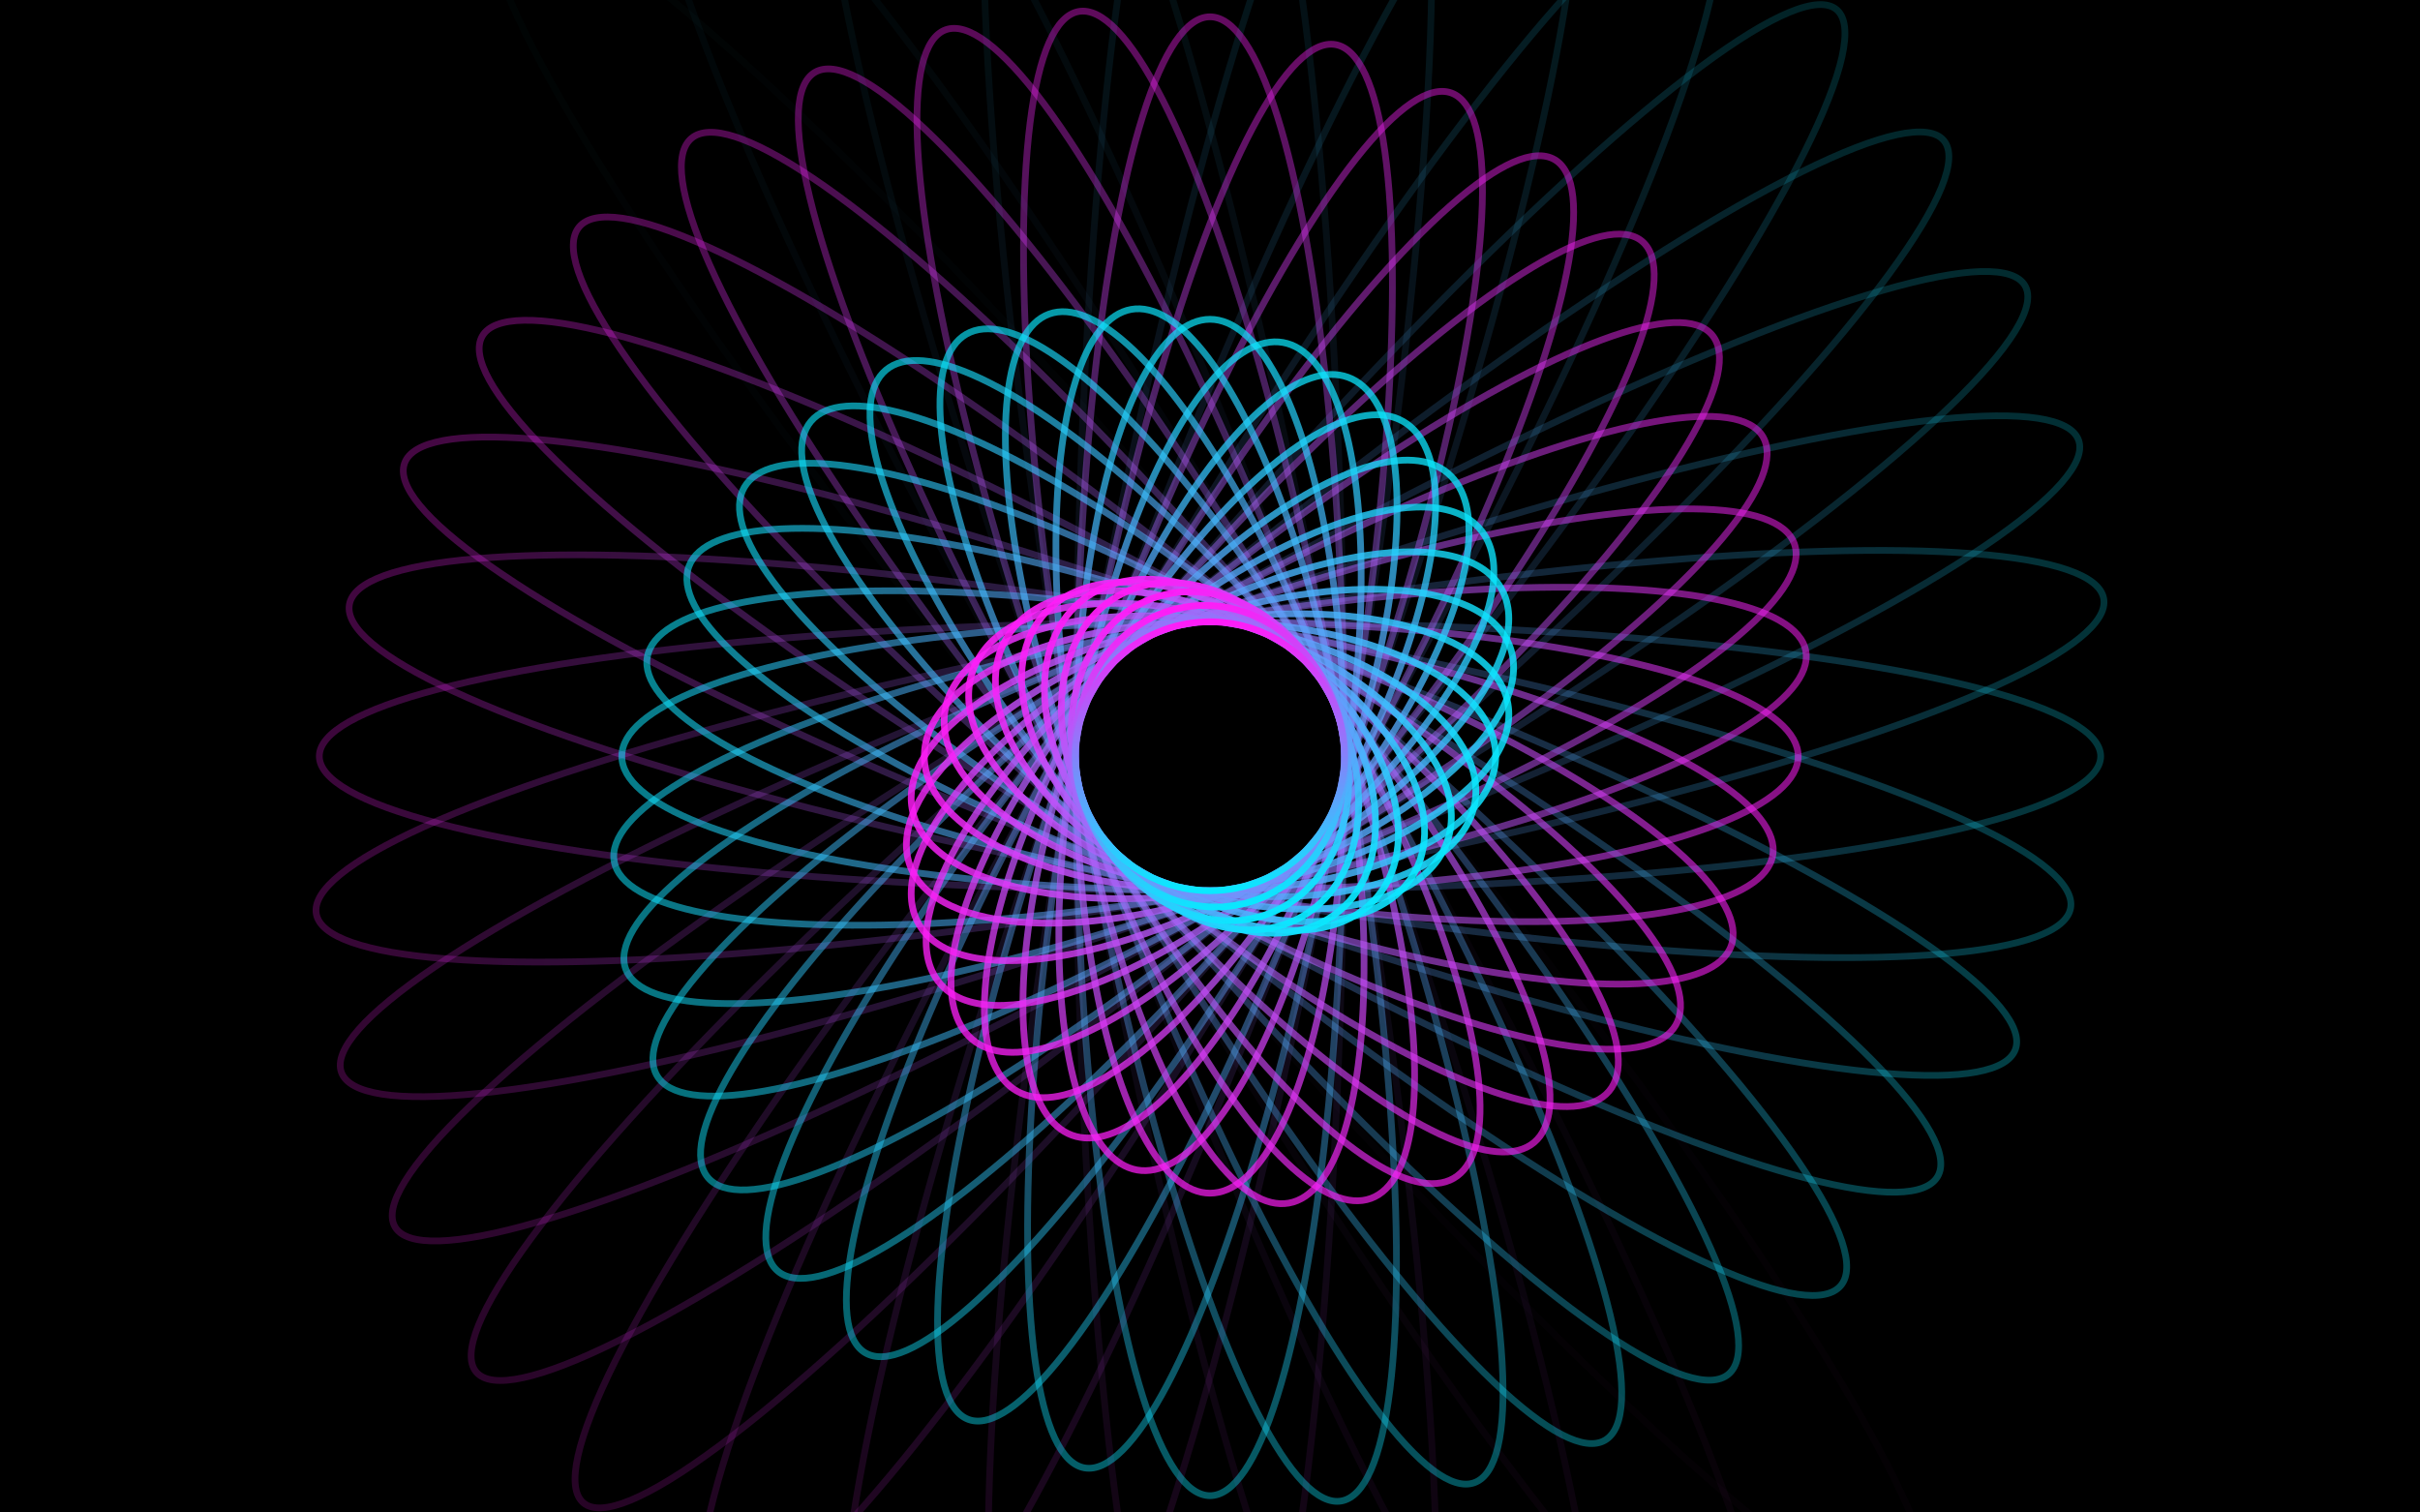 <svg width="1440" height="900" viewBox="0 0 1440 900" fill="none" xmlns="http://www.w3.org/2000/svg">
<g clip-path="url(#clip0_12_12132)">
<rect width="1440" height="900" fill="black"/>
<ellipse opacity="0.017" cx="720.001" cy="449.999" rx="80" ry="660" transform="rotate(140 720.001 449.999)" stroke="url(#paint0_linear_12_12132)" stroke-width="4"/>
<ellipse opacity="0.034" cx="720.002" cy="449.999" rx="80" ry="650" transform="rotate(150 720.002 449.999)" stroke="url(#paint1_linear_12_12132)" stroke-width="4"/>
<ellipse opacity="0.051" cx="720.001" cy="449.998" rx="80" ry="640" transform="rotate(160 720.001 449.998)" stroke="url(#paint2_linear_12_12132)" stroke-width="4"/>
<ellipse opacity="0.068" cx="720.001" cy="449.999" rx="80" ry="630" transform="rotate(170 720.001 449.999)" stroke="url(#paint3_linear_12_12132)" stroke-width="4"/>
<ellipse opacity="0.085" cx="720.001" cy="449.999" rx="80" ry="620" transform="rotate(-180 720.001 449.999)" stroke="url(#paint4_linear_12_12132)" stroke-width="4"/>
<ellipse opacity="0.102" cx="720.001" cy="449.998" rx="80" ry="610" transform="rotate(-170 720.001 449.998)" stroke="url(#paint5_linear_12_12132)" stroke-width="4"/>
<ellipse opacity="0.119" cx="720.001" cy="449.998" rx="80" ry="600" transform="rotate(-160 720.001 449.998)" stroke="url(#paint6_linear_12_12132)" stroke-width="4"/>
<ellipse opacity="0.136" cx="720.001" cy="449.998" rx="80" ry="590" transform="rotate(-150 720.001 449.998)" stroke="url(#paint7_linear_12_12132)" stroke-width="4"/>
<ellipse opacity="0.153" cx="720.001" cy="449.999" rx="80" ry="580" transform="rotate(-140 720.001 449.999)" stroke="url(#paint8_linear_12_12132)" stroke-width="4"/>
<ellipse opacity="0.169" cx="720.001" cy="449.998" rx="80" ry="570" transform="rotate(-130 720.001 449.998)" stroke="url(#paint9_linear_12_12132)" stroke-width="4"/>
<ellipse opacity="0.186" cx="720.001" cy="449.998" rx="80" ry="560" transform="rotate(-120 720.001 449.998)" stroke="url(#paint10_linear_12_12132)" stroke-width="4"/>
<ellipse opacity="0.203" cx="720.002" cy="449.998" rx="80" ry="550" transform="rotate(-110 720.002 449.998)" stroke="url(#paint11_linear_12_12132)" stroke-width="4"/>
<ellipse opacity="0.22" cx="720.001" cy="449.999" rx="80" ry="540" transform="rotate(-100 720.001 449.999)" stroke="url(#paint12_linear_12_12132)" stroke-width="4"/>
<ellipse opacity="0.237" cx="720.001" cy="449.999" rx="80" ry="530" transform="rotate(-90 720.001 449.999)" stroke="url(#paint13_linear_12_12132)" stroke-width="4"/>
<ellipse opacity="0.254" cx="720.001" cy="449.999" rx="80" ry="520" transform="rotate(-80 720.001 449.999)" stroke="url(#paint14_linear_12_12132)" stroke-width="4"/>
<ellipse opacity="0.271" cx="720" cy="449.998" rx="80" ry="510" transform="rotate(-70 720 449.998)" stroke="url(#paint15_linear_12_12132)" stroke-width="4"/>
<ellipse opacity="0.288" cx="720.001" cy="449.998" rx="80" ry="500" transform="rotate(-60 720.001 449.998)" stroke="url(#paint16_linear_12_12132)" stroke-width="4"/>
<ellipse opacity="0.305" cx="720.001" cy="449.998" rx="80" ry="490" transform="rotate(-50 720.001 449.998)" stroke="url(#paint17_linear_12_12132)" stroke-width="4"/>
<ellipse opacity="0.322" cx="720" cy="449.998" rx="80" ry="480" transform="rotate(-40 720 449.998)" stroke="url(#paint18_linear_12_12132)" stroke-width="4"/>
<ellipse opacity="0.339" cx="720.001" cy="449.998" rx="80" ry="470" transform="rotate(-30 720.001 449.998)" stroke="url(#paint19_linear_12_12132)" stroke-width="4"/>
<ellipse opacity="0.356" cx="720.001" cy="449.998" rx="80" ry="460" transform="rotate(-20 720.001 449.998)" stroke="url(#paint20_linear_12_12132)" stroke-width="4"/>
<ellipse opacity="0.373" cx="720.002" cy="449.999" rx="80" ry="450" transform="rotate(-10 720.002 449.999)" stroke="url(#paint21_linear_12_12132)" stroke-width="4"/>
<ellipse opacity="0.39" cx="720.001" cy="449.999" rx="80" ry="440" stroke="url(#paint22_linear_12_12132)" stroke-width="4"/>
<ellipse opacity="0.407" cx="720.002" cy="449.998" rx="80" ry="430" transform="rotate(10 720.002 449.998)" stroke="url(#paint23_linear_12_12132)" stroke-width="4"/>
<ellipse opacity="0.424" cx="720.001" cy="449.998" rx="80" ry="420" transform="rotate(20 720.001 449.998)" stroke="url(#paint24_linear_12_12132)" stroke-width="4"/>
<ellipse opacity="0.441" cx="720.001" cy="449.999" rx="80" ry="410" transform="rotate(30 720.001 449.999)" stroke="url(#paint25_linear_12_12132)" stroke-width="4"/>
<ellipse opacity="0.458" cx="720.002" cy="449.999" rx="80" ry="400" transform="rotate(40 720.002 449.999)" stroke="url(#paint26_linear_12_12132)" stroke-width="4"/>
<ellipse opacity="0.475" cx="720.002" cy="450" rx="80" ry="390" transform="rotate(50 720.002 450)" stroke="url(#paint27_linear_12_12132)" stroke-width="4"/>
<ellipse opacity="0.492" cx="720.003" cy="449.998" rx="80" ry="380" transform="rotate(60 720.003 449.998)" stroke="url(#paint28_linear_12_12132)" stroke-width="4"/>
<ellipse opacity="0.508" cx="720.001" cy="450" rx="80" ry="370" transform="rotate(70 720.001 450)" stroke="url(#paint29_linear_12_12132)" stroke-width="4"/>
<ellipse opacity="0.525" cx="720.003" cy="449.999" rx="80" ry="360" transform="rotate(80 720.003 449.999)" stroke="url(#paint30_linear_12_12132)" stroke-width="4"/>
<ellipse opacity="0.542" cx="720.002" cy="450" rx="80" ry="350" transform="rotate(90 720.002 450)" stroke="url(#paint31_linear_12_12132)" stroke-width="4"/>
<ellipse opacity="0.559" cx="720.002" cy="450" rx="80" ry="340" transform="rotate(100 720.002 450)" stroke="url(#paint32_linear_12_12132)" stroke-width="4"/>
<ellipse opacity="0.576" cx="720.002" cy="450" rx="80" ry="330" transform="rotate(110 720.002 450)" stroke="url(#paint33_linear_12_12132)" stroke-width="4"/>
<ellipse opacity="0.593" cx="720.002" cy="449.998" rx="80" ry="320" transform="rotate(120 720.002 449.998)" stroke="url(#paint34_linear_12_12132)" stroke-width="4"/>
<ellipse opacity="0.61" cx="720.002" cy="449.999" rx="80" ry="310" transform="rotate(130 720.002 449.999)" stroke="url(#paint35_linear_12_12132)" stroke-width="4"/>
<ellipse opacity="0.627" cx="720.002" cy="449.999" rx="80" ry="300" transform="rotate(140 720.002 449.999)" stroke="url(#paint36_linear_12_12132)" stroke-width="4"/>
<ellipse opacity="0.644" cx="720.002" cy="449.999" rx="80" ry="290" transform="rotate(150 720.002 449.999)" stroke="url(#paint37_linear_12_12132)" stroke-width="4"/>
<ellipse opacity="0.661" cx="720.002" cy="449.999" rx="80" ry="280" transform="rotate(160 720.002 449.999)" stroke="url(#paint38_linear_12_12132)" stroke-width="4"/>
<ellipse opacity="0.678" cx="720.001" cy="449.999" rx="80" ry="270" transform="rotate(170 720.001 449.999)" stroke="url(#paint39_linear_12_12132)" stroke-width="4"/>
<ellipse opacity="0.695" cx="720.001" cy="449.999" rx="80" ry="260" transform="rotate(-180 720.001 449.999)" stroke="url(#paint40_linear_12_12132)" stroke-width="4"/>
<ellipse opacity="0.712" cx="720.001" cy="449.999" rx="80" ry="250" transform="rotate(-170 720.001 449.999)" stroke="url(#paint41_linear_12_12132)" stroke-width="4"/>
<ellipse opacity="0.729" cx="720" cy="449.998" rx="80" ry="240" transform="rotate(-160 720 449.998)" stroke="url(#paint42_linear_12_12132)" stroke-width="4"/>
<ellipse opacity="0.746" cx="720.001" cy="449.999" rx="80" ry="230" transform="rotate(-150 720.001 449.999)" stroke="url(#paint43_linear_12_12132)" stroke-width="4"/>
<ellipse opacity="0.763" cx="720" cy="449.998" rx="80" ry="220" transform="rotate(-140 720 449.998)" stroke="url(#paint44_linear_12_12132)" stroke-width="4"/>
<ellipse opacity="0.78" cx="720.001" cy="449.999" rx="80" ry="210" transform="rotate(-130 720.001 449.999)" stroke="url(#paint45_linear_12_12132)" stroke-width="4"/>
<ellipse opacity="0.797" cx="720.002" cy="449.998" rx="80" ry="200" transform="rotate(-120 720.002 449.998)" stroke="url(#paint46_linear_12_12132)" stroke-width="4"/>
<ellipse opacity="0.814" cx="720.002" cy="449.998" rx="80" ry="190" transform="rotate(-110 720.002 449.998)" stroke="url(#paint47_linear_12_12132)" stroke-width="4"/>
<ellipse opacity="0.831" cx="720.002" cy="449.999" rx="80" ry="180" transform="rotate(-100 720.002 449.999)" stroke="url(#paint48_linear_12_12132)" stroke-width="4"/>
<ellipse opacity="0.847" cx="720.002" cy="449.999" rx="80" ry="170" transform="rotate(-90 720.002 449.999)" stroke="url(#paint49_linear_12_12132)" stroke-width="4"/>
<ellipse opacity="0.864" cx="720.002" cy="449.998" rx="80" ry="160" transform="rotate(-80 720.002 449.998)" stroke="url(#paint50_linear_12_12132)" stroke-width="4"/>
<ellipse opacity="0.881" cx="720.002" cy="449.998" rx="80" ry="150" transform="rotate(-70 720.002 449.998)" stroke="url(#paint51_linear_12_12132)" stroke-width="4"/>
<ellipse opacity="0.898" cx="720.001" cy="449.998" rx="80" ry="140" transform="rotate(-60 720.001 449.998)" stroke="url(#paint52_linear_12_12132)" stroke-width="4"/>
<ellipse opacity="0.915" cx="720.002" cy="449.999" rx="80" ry="130" transform="rotate(-50 720.002 449.999)" stroke="url(#paint53_linear_12_12132)" stroke-width="4"/>
<ellipse opacity="0.932" cx="720.002" cy="449.998" rx="80" ry="120" transform="rotate(-40 720.002 449.998)" stroke="url(#paint54_linear_12_12132)" stroke-width="4"/>
<ellipse opacity="0.949" cx="720.001" cy="449.998" rx="80" ry="110" transform="rotate(-30 720.001 449.998)" stroke="url(#paint55_linear_12_12132)" stroke-width="4"/>
<ellipse opacity="0.966" cx="720.002" cy="449.999" rx="80" ry="100" transform="rotate(-20 720.002 449.999)" stroke="url(#paint56_linear_12_12132)" stroke-width="4"/>
<ellipse opacity="0.983" cx="720.001" cy="449.998" rx="80" ry="90" transform="rotate(-10 720.001 449.998)" stroke="url(#paint57_linear_12_12132)" stroke-width="4"/>
<circle cx="720.001" cy="449.998" r="80" stroke="url(#paint58_linear_12_12132)" stroke-width="4"/>
</g>
<defs>
<linearGradient id="paint0_linear_12_12132" x1="720.001" y1="-210.001" x2="720.002" y2="1159.5" gradientUnits="userSpaceOnUse">
<stop stop-color="#FF1CF7"/>
<stop offset="1" stop-color="#00F0FF"/>
</linearGradient>
<linearGradient id="paint1_linear_12_12132" x1="720.002" y1="-200.001" x2="720.002" y2="1148.75" gradientUnits="userSpaceOnUse">
<stop stop-color="#FF1CF7"/>
<stop offset="1" stop-color="#00F0FF"/>
</linearGradient>
<linearGradient id="paint2_linear_12_12132" x1="720.001" y1="-190.002" x2="720.002" y2="1138" gradientUnits="userSpaceOnUse">
<stop stop-color="#FF1CF7"/>
<stop offset="1" stop-color="#00F0FF"/>
</linearGradient>
<linearGradient id="paint3_linear_12_12132" x1="720.001" y1="-180.001" x2="720.001" y2="1127.25" gradientUnits="userSpaceOnUse">
<stop stop-color="#FF1CF7"/>
<stop offset="1" stop-color="#00F0FF"/>
</linearGradient>
<linearGradient id="paint4_linear_12_12132" x1="720.001" y1="-170.001" x2="720.002" y2="1116.5" gradientUnits="userSpaceOnUse">
<stop stop-color="#FF1CF7"/>
<stop offset="1" stop-color="#00F0FF"/>
</linearGradient>
<linearGradient id="paint5_linear_12_12132" x1="720.001" y1="-160.002" x2="720.002" y2="1105.75" gradientUnits="userSpaceOnUse">
<stop stop-color="#FF1CF7"/>
<stop offset="1" stop-color="#00F0FF"/>
</linearGradient>
<linearGradient id="paint6_linear_12_12132" x1="720.001" y1="-150.002" x2="720.001" y2="1095" gradientUnits="userSpaceOnUse">
<stop stop-color="#FF1CF7"/>
<stop offset="1" stop-color="#00F0FF"/>
</linearGradient>
<linearGradient id="paint7_linear_12_12132" x1="720.001" y1="-140.002" x2="720.001" y2="1084.25" gradientUnits="userSpaceOnUse">
<stop stop-color="#FF1CF7"/>
<stop offset="1" stop-color="#00F0FF"/>
</linearGradient>
<linearGradient id="paint8_linear_12_12132" x1="720.001" y1="-130.001" x2="720.001" y2="1073.5" gradientUnits="userSpaceOnUse">
<stop stop-color="#FF1CF7"/>
<stop offset="1" stop-color="#00F0FF"/>
</linearGradient>
<linearGradient id="paint9_linear_12_12132" x1="720.001" y1="-120.002" x2="720.001" y2="1062.75" gradientUnits="userSpaceOnUse">
<stop stop-color="#FF1CF7"/>
<stop offset="1" stop-color="#00F0FF"/>
</linearGradient>
<linearGradient id="paint10_linear_12_12132" x1="720.001" y1="-110.002" x2="720.001" y2="1052" gradientUnits="userSpaceOnUse">
<stop stop-color="#FF1CF7"/>
<stop offset="1" stop-color="#00F0FF"/>
</linearGradient>
<linearGradient id="paint11_linear_12_12132" x1="720.002" y1="-100.002" x2="720.002" y2="1041.25" gradientUnits="userSpaceOnUse">
<stop stop-color="#FF1CF7"/>
<stop offset="1" stop-color="#00F0FF"/>
</linearGradient>
<linearGradient id="paint12_linear_12_12132" x1="720.001" y1="-90.001" x2="720.001" y2="1030.5" gradientUnits="userSpaceOnUse">
<stop stop-color="#FF1CF7"/>
<stop offset="1" stop-color="#00F0FF"/>
</linearGradient>
<linearGradient id="paint13_linear_12_12132" x1="720.001" y1="-80.001" x2="720.001" y2="1019.75" gradientUnits="userSpaceOnUse">
<stop stop-color="#FF1CF7"/>
<stop offset="1" stop-color="#00F0FF"/>
</linearGradient>
<linearGradient id="paint14_linear_12_12132" x1="720.001" y1="-70.001" x2="720.001" y2="1009" gradientUnits="userSpaceOnUse">
<stop stop-color="#FF1CF7"/>
<stop offset="1" stop-color="#00F0FF"/>
</linearGradient>
<linearGradient id="paint15_linear_12_12132" x1="720" y1="-60.002" x2="720.001" y2="998.248" gradientUnits="userSpaceOnUse">
<stop stop-color="#FF1CF7"/>
<stop offset="1" stop-color="#00F0FF"/>
</linearGradient>
<linearGradient id="paint16_linear_12_12132" x1="720.001" y1="-50.002" x2="720.001" y2="987.498" gradientUnits="userSpaceOnUse">
<stop stop-color="#FF1CF7"/>
<stop offset="1" stop-color="#00F0FF"/>
</linearGradient>
<linearGradient id="paint17_linear_12_12132" x1="720.001" y1="-40.002" x2="720.001" y2="976.748" gradientUnits="userSpaceOnUse">
<stop stop-color="#FF1CF7"/>
<stop offset="1" stop-color="#00F0FF"/>
</linearGradient>
<linearGradient id="paint18_linear_12_12132" x1="720" y1="-30.002" x2="720.001" y2="965.998" gradientUnits="userSpaceOnUse">
<stop stop-color="#FF1CF7"/>
<stop offset="1" stop-color="#00F0FF"/>
</linearGradient>
<linearGradient id="paint19_linear_12_12132" x1="720.001" y1="-20.002" x2="720.001" y2="955.248" gradientUnits="userSpaceOnUse">
<stop stop-color="#FF1CF7"/>
<stop offset="1" stop-color="#00F0FF"/>
</linearGradient>
<linearGradient id="paint20_linear_12_12132" x1="720.001" y1="-10.002" x2="720.001" y2="944.498" gradientUnits="userSpaceOnUse">
<stop stop-color="#FF1CF7"/>
<stop offset="1" stop-color="#00F0FF"/>
</linearGradient>
<linearGradient id="paint21_linear_12_12132" x1="720.002" y1="-0.001" x2="720.002" y2="933.749" gradientUnits="userSpaceOnUse">
<stop stop-color="#FF1CF7"/>
<stop offset="1" stop-color="#00F0FF"/>
</linearGradient>
<linearGradient id="paint22_linear_12_12132" x1="720.001" y1="9.999" x2="720.001" y2="922.999" gradientUnits="userSpaceOnUse">
<stop stop-color="#FF1CF7"/>
<stop offset="1" stop-color="#00F0FF"/>
</linearGradient>
<linearGradient id="paint23_linear_12_12132" x1="720.002" y1="19.998" x2="720.002" y2="912.248" gradientUnits="userSpaceOnUse">
<stop stop-color="#FF1CF7"/>
<stop offset="1" stop-color="#00F0FF"/>
</linearGradient>
<linearGradient id="paint24_linear_12_12132" x1="720.001" y1="29.998" x2="720.001" y2="901.498" gradientUnits="userSpaceOnUse">
<stop stop-color="#FF1CF7"/>
<stop offset="1" stop-color="#00F0FF"/>
</linearGradient>
<linearGradient id="paint25_linear_12_12132" x1="720.001" y1="39.999" x2="720.001" y2="890.749" gradientUnits="userSpaceOnUse">
<stop stop-color="#FF1CF7"/>
<stop offset="1" stop-color="#00F0FF"/>
</linearGradient>
<linearGradient id="paint26_linear_12_12132" x1="720.002" y1="49.998" x2="720.002" y2="879.998" gradientUnits="userSpaceOnUse">
<stop stop-color="#FF1CF7"/>
<stop offset="1" stop-color="#00F0FF"/>
</linearGradient>
<linearGradient id="paint27_linear_12_12132" x1="720.002" y1="59.999" x2="720.002" y2="869.25" gradientUnits="userSpaceOnUse">
<stop stop-color="#FF1CF7"/>
<stop offset="1" stop-color="#00F0FF"/>
</linearGradient>
<linearGradient id="paint28_linear_12_12132" x1="720.003" y1="69.998" x2="720.003" y2="858.498" gradientUnits="userSpaceOnUse">
<stop stop-color="#FF1CF7"/>
<stop offset="1" stop-color="#00F0FF"/>
</linearGradient>
<linearGradient id="paint29_linear_12_12132" x1="720.001" y1="80" x2="720.001" y2="847.75" gradientUnits="userSpaceOnUse">
<stop stop-color="#FF1CF7"/>
<stop offset="1" stop-color="#00F0FF"/>
</linearGradient>
<linearGradient id="paint30_linear_12_12132" x1="720.003" y1="89.999" x2="720.003" y2="836.999" gradientUnits="userSpaceOnUse">
<stop stop-color="#FF1CF7"/>
<stop offset="1" stop-color="#00F0FF"/>
</linearGradient>
<linearGradient id="paint31_linear_12_12132" x1="720.002" y1="99.999" x2="720.002" y2="826.249" gradientUnits="userSpaceOnUse">
<stop stop-color="#FF1CF7"/>
<stop offset="1" stop-color="#00F0FF"/>
</linearGradient>
<linearGradient id="paint32_linear_12_12132" x1="720.002" y1="110" x2="720.002" y2="815.5" gradientUnits="userSpaceOnUse">
<stop stop-color="#FF1CF7"/>
<stop offset="1" stop-color="#00F0FF"/>
</linearGradient>
<linearGradient id="paint33_linear_12_12132" x1="720.002" y1="120" x2="720.002" y2="804.75" gradientUnits="userSpaceOnUse">
<stop stop-color="#FF1CF7"/>
<stop offset="1" stop-color="#00F0FF"/>
</linearGradient>
<linearGradient id="paint34_linear_12_12132" x1="720.002" y1="129.998" x2="720.002" y2="793.998" gradientUnits="userSpaceOnUse">
<stop stop-color="#FF1CF7"/>
<stop offset="1" stop-color="#00F0FF"/>
</linearGradient>
<linearGradient id="paint35_linear_12_12132" x1="720.002" y1="139.999" x2="720.002" y2="783.249" gradientUnits="userSpaceOnUse">
<stop stop-color="#FF1CF7"/>
<stop offset="1" stop-color="#00F0FF"/>
</linearGradient>
<linearGradient id="paint36_linear_12_12132" x1="720.002" y1="149.999" x2="720.002" y2="772.499" gradientUnits="userSpaceOnUse">
<stop stop-color="#FF1CF7"/>
<stop offset="1" stop-color="#00F0FF"/>
</linearGradient>
<linearGradient id="paint37_linear_12_12132" x1="720.002" y1="159.999" x2="720.002" y2="761.749" gradientUnits="userSpaceOnUse">
<stop stop-color="#FF1CF7"/>
<stop offset="1" stop-color="#00F0FF"/>
</linearGradient>
<linearGradient id="paint38_linear_12_12132" x1="720.002" y1="169.999" x2="720.002" y2="750.999" gradientUnits="userSpaceOnUse">
<stop stop-color="#FF1CF7"/>
<stop offset="1" stop-color="#00F0FF"/>
</linearGradient>
<linearGradient id="paint39_linear_12_12132" x1="720.001" y1="179.999" x2="720.001" y2="740.249" gradientUnits="userSpaceOnUse">
<stop stop-color="#FF1CF7"/>
<stop offset="1" stop-color="#00F0FF"/>
</linearGradient>
<linearGradient id="paint40_linear_12_12132" x1="720.001" y1="189.999" x2="720.001" y2="729.499" gradientUnits="userSpaceOnUse">
<stop stop-color="#FF1CF7"/>
<stop offset="1" stop-color="#00F0FF"/>
</linearGradient>
<linearGradient id="paint41_linear_12_12132" x1="720.001" y1="199.999" x2="720.001" y2="718.749" gradientUnits="userSpaceOnUse">
<stop stop-color="#FF1CF7"/>
<stop offset="1" stop-color="#00F0FF"/>
</linearGradient>
<linearGradient id="paint42_linear_12_12132" x1="720" y1="209.998" x2="720" y2="707.998" gradientUnits="userSpaceOnUse">
<stop stop-color="#FF1CF7"/>
<stop offset="1" stop-color="#00F0FF"/>
</linearGradient>
<linearGradient id="paint43_linear_12_12132" x1="720.001" y1="219.999" x2="720.001" y2="697.249" gradientUnits="userSpaceOnUse">
<stop stop-color="#FF1CF7"/>
<stop offset="1" stop-color="#00F0FF"/>
</linearGradient>
<linearGradient id="paint44_linear_12_12132" x1="720" y1="229.998" x2="720" y2="686.498" gradientUnits="userSpaceOnUse">
<stop stop-color="#FF1CF7"/>
<stop offset="1" stop-color="#00F0FF"/>
</linearGradient>
<linearGradient id="paint45_linear_12_12132" x1="720.001" y1="239.999" x2="720.001" y2="675.749" gradientUnits="userSpaceOnUse">
<stop stop-color="#FF1CF7"/>
<stop offset="1" stop-color="#00F0FF"/>
</linearGradient>
<linearGradient id="paint46_linear_12_12132" x1="720.002" y1="249.998" x2="720.002" y2="664.998" gradientUnits="userSpaceOnUse">
<stop stop-color="#FF1CF7"/>
<stop offset="1" stop-color="#00F0FF"/>
</linearGradient>
<linearGradient id="paint47_linear_12_12132" x1="720.002" y1="259.998" x2="720.002" y2="654.248" gradientUnits="userSpaceOnUse">
<stop stop-color="#FF1CF7"/>
<stop offset="1" stop-color="#00F0FF"/>
</linearGradient>
<linearGradient id="paint48_linear_12_12132" x1="720.002" y1="269.999" x2="720.002" y2="643.499" gradientUnits="userSpaceOnUse">
<stop stop-color="#FF1CF7"/>
<stop offset="1" stop-color="#00F0FF"/>
</linearGradient>
<linearGradient id="paint49_linear_12_12132" x1="720.002" y1="279.999" x2="720.002" y2="632.749" gradientUnits="userSpaceOnUse">
<stop stop-color="#FF1CF7"/>
<stop offset="1" stop-color="#00F0FF"/>
</linearGradient>
<linearGradient id="paint50_linear_12_12132" x1="720.002" y1="289.998" x2="720.002" y2="621.998" gradientUnits="userSpaceOnUse">
<stop stop-color="#FF1CF7"/>
<stop offset="1" stop-color="#00F0FF"/>
</linearGradient>
<linearGradient id="paint51_linear_12_12132" x1="720.002" y1="299.998" x2="720.002" y2="611.248" gradientUnits="userSpaceOnUse">
<stop stop-color="#FF1CF7"/>
<stop offset="1" stop-color="#00F0FF"/>
</linearGradient>
<linearGradient id="paint52_linear_12_12132" x1="720.001" y1="309.998" x2="720.001" y2="600.498" gradientUnits="userSpaceOnUse">
<stop stop-color="#FF1CF7"/>
<stop offset="1" stop-color="#00F0FF"/>
</linearGradient>
<linearGradient id="paint53_linear_12_12132" x1="720.002" y1="319.999" x2="720.002" y2="589.749" gradientUnits="userSpaceOnUse">
<stop stop-color="#FF1CF7"/>
<stop offset="1" stop-color="#00F0FF"/>
</linearGradient>
<linearGradient id="paint54_linear_12_12132" x1="720.002" y1="329.998" x2="720.002" y2="578.998" gradientUnits="userSpaceOnUse">
<stop stop-color="#FF1CF7"/>
<stop offset="1" stop-color="#00F0FF"/>
</linearGradient>
<linearGradient id="paint55_linear_12_12132" x1="720.001" y1="339.998" x2="720.001" y2="568.248" gradientUnits="userSpaceOnUse">
<stop stop-color="#FF1CF7"/>
<stop offset="1" stop-color="#00F0FF"/>
</linearGradient>
<linearGradient id="paint56_linear_12_12132" x1="720.002" y1="349.999" x2="720.002" y2="557.498" gradientUnits="userSpaceOnUse">
<stop stop-color="#FF1CF7"/>
<stop offset="1" stop-color="#00F0FF"/>
</linearGradient>
<linearGradient id="paint57_linear_12_12132" x1="720.001" y1="359.998" x2="720.001" y2="546.748" gradientUnits="userSpaceOnUse">
<stop stop-color="#FF1CF7"/>
<stop offset="1" stop-color="#00F0FF"/>
</linearGradient>
<linearGradient id="paint58_linear_12_12132" x1="720.001" y1="369.998" x2="720.001" y2="535.998" gradientUnits="userSpaceOnUse">
<stop stop-color="#FF1CF7"/>
<stop offset="1" stop-color="#00F0FF"/>
</linearGradient>
<clipPath id="clip0_12_12132">
<rect width="1440" height="900" fill="white"/>
</clipPath>
</defs>
</svg>
